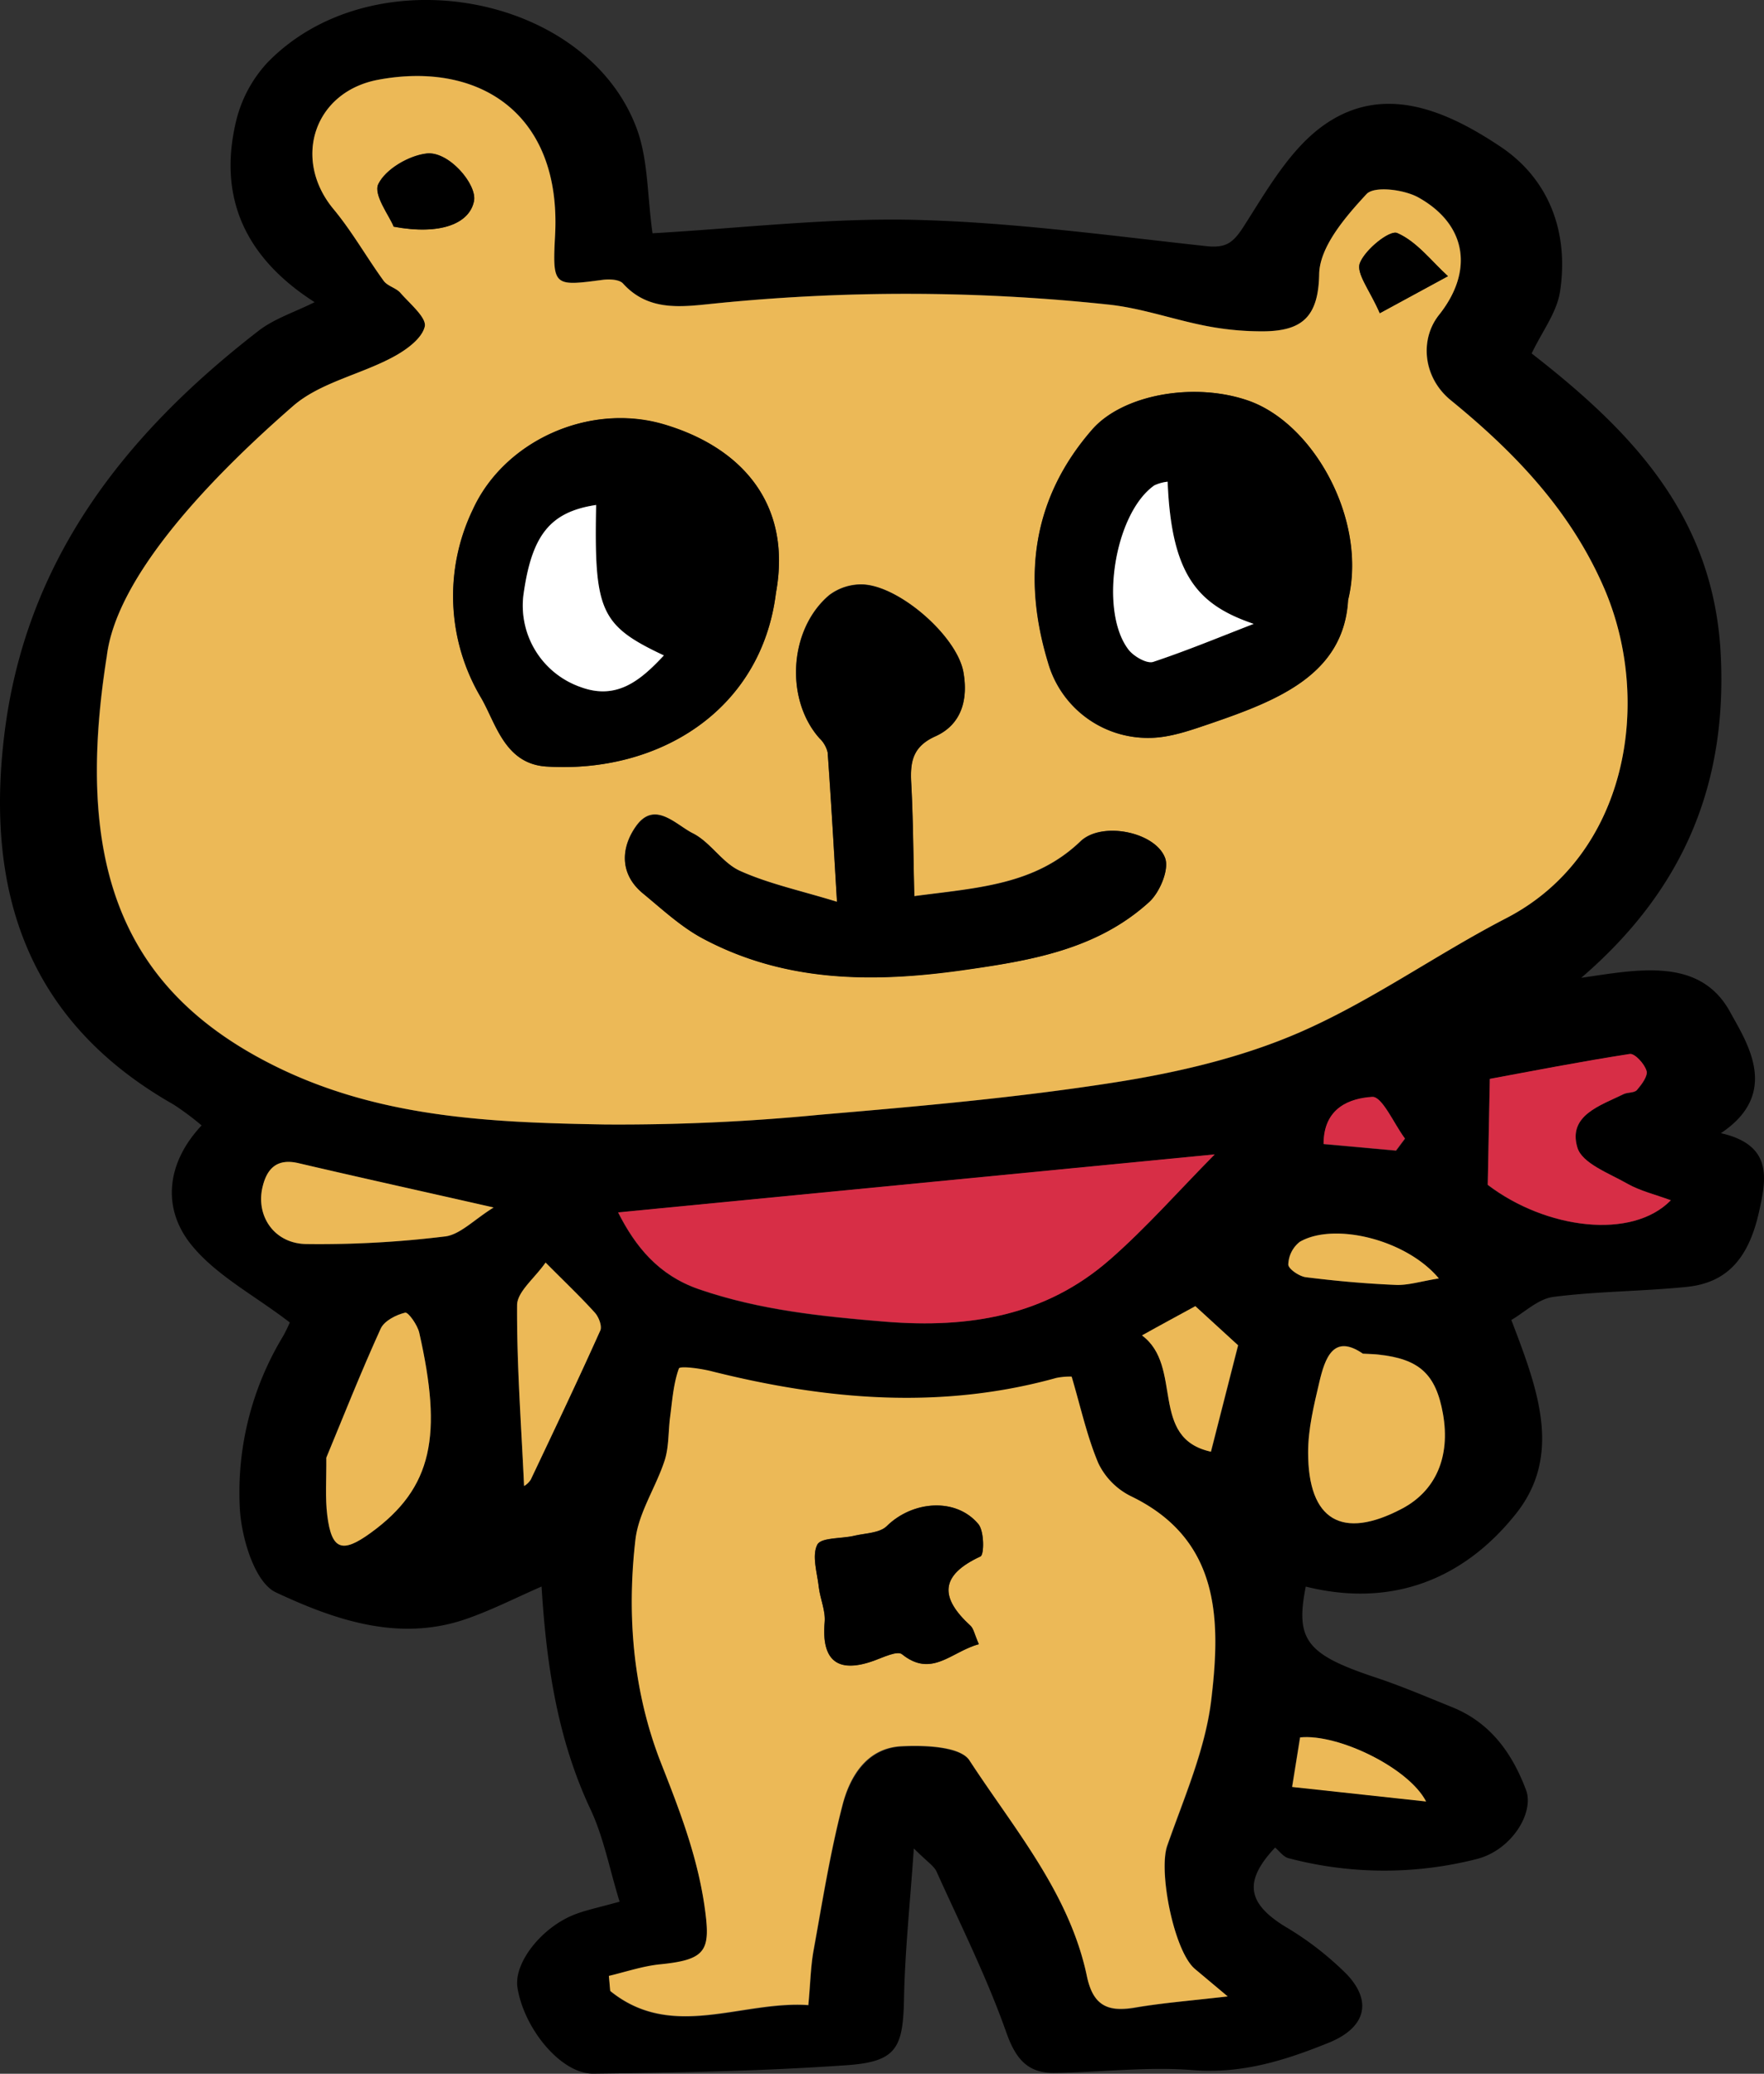<svg viewBox="0 0 330.57 388.57" xmlns="http://www.w3.org/2000/svg"><rect x="0" y="0" width="330.57" height="388.57" fill="#333333" stroke="none"/><g transform="translate(-.36 -.37)"><path d="m322.85 212.7c9.81 2.22 8.52 8.61 7.13 14.82-2 8.87-6.16 13.29-13.71 14-8.24.83-16.6.8-24.82 1.86-2.85.37-5.43 2.92-7.87 4.32 4.87 12.77 9.69 25.23.85 36.33-9.79 12.29-23.29 17.64-39.37 13.63-2 10 .17 12.73 13 17 4.89 1.62 9.62 3.65 14.4 5.58 7.17 2.89 11.26 8.59 13.87 15.52 1.59 4.21-2.63 11.25-9.2 12.94a70.2 70.2 0 0 1 -35.26-.14c-1-.23-1.72-1.31-2.56-2-5.9 6.28-5.23 10.37 1.74 14.72a58.65 58.65 0 0 1 11.67 9c5 5.27 3.39 10.12-3.36 12.85-8.15 3.3-16.23 5.86-25.42 5.13-8.61-.69-17.35.42-26 .53-5 .05-7.25-2.63-9-7.59-3.64-10.3-8.56-20.15-13.07-30.13-.49-1.08-1.73-1.82-4.26-4.35-.73 10.57-1.67 19.35-1.84 28.14-.18 9.22-1.37 11.83-10.71 12.48-15.81 1.11-31.69 1.4-47.53 1.58-6.07.06-13-8.47-14.2-16.14-.72-4.66 4.64-11.45 11-13.79 2.1-.77 4.32-1.23 8.14-2.29-1.92-6.24-3-12.1-5.47-17.34-6.1-13-8.24-26.81-9.15-41.71-5 2.18-9.46 4.47-14.17 6.09-12.62 4.36-24.67.13-35.63-5-3.93-1.84-6.43-10.12-6.74-15.63a56.41 56.41 0 0 1 8-32.2 26.39 26.39 0 0 0 1.36-2.74c-6.74-5.19-14.19-9-18.81-15-5-6.56-4.37-14.83 2.28-21.92a52.31 52.31 0 0 0 -5.24-3.91c-27.19-15.43-35.29-39.54-31.76-69.06 3.91-32.83 22.52-56.47 47.68-75.93 2.94-2.28 6.72-3.47 10.5-5.36-12.75-8.15-18.19-19.32-14.73-33.87a24.6 24.6 0 0 1 5.79-10.92c19.62-20.39 59.73-13.2 69.26 12.15 2.21 5.88 2 12.69 3 19.73 16.46-.94 32.93-2.91 49.34-2.51 18.14.45 36.24 2.94 54.33 4.91 3.81.43 5.15-.59 7.19-3.79 4.37-6.84 8.74-14.57 15.13-19 11.22-7.79 23-2.45 32.86 4.12 9.18 6.11 12.88 16.07 11.23 27.11-.59 4-3.41 7.61-5.33 11.68 18.61 14.48 34.13 30.4 35.43 56.4 1.26 24.85-7.33 44.42-26.14 60.59 10.52-1.52 22.26-4 27.93 6.46 3.15 5.74 9.45 15.19-1.76 22.65zm-9.38 12.57c-3-1.1-5.74-1.75-8.12-3.09-3.43-2-8.52-3.82-9.39-6.75-1.81-6.06 4.25-7.88 8.62-10 .79-.39 2-.22 2.53-.78.88-1 2.1-2.64 1.81-3.59-.38-1.32-2.22-3.32-3.15-3.17-9.25 1.43-18.44 3.23-26.22 4.67-.15 7.65-.25 13.13-.39 19.85 10.92 8.28 27.03 10.33 34.31 2.86zm-30.87-52.83c22.88-11.82 27.55-40.8 18.31-62-6.28-14.44-16.67-25.28-28.62-35.06-5.22-4.28-5.9-11.43-2.26-16 6.5-8.17 5.29-16.92-3.8-22-2.68-1.52-8.32-2.23-9.77-.66-3.95 4.23-8.78 9.83-8.87 15-.16 8-3.26 10.53-10 10.71a54.51 54.51 0 0 1 -11.17-1c-6.12-1.15-12.11-3.31-18.27-4a357.35 357.35 0 0 0 -74.49-.14c-5.81.6-11.85 1.36-16.53-3.81-.69-.77-2.54-.85-3.79-.69-9.21 1.22-9.46 1.26-8.94-8.42 1.18-22.81-14.31-32.6-33.15-29.07-12 2.27-16.15 14.87-8.37 24.24 3.49 4.2 6.19 9 9.4 13.44.72 1 2.31 1.34 3.14 2.29 1.77 2 5 4.67 4.55 6.33-.56 2.3-3.6 4.46-6.07 5.76-6.13 3.26-13.59 4.76-18.63 9.13-17.84 15.51-33.19 32.92-34.92 46.8-6.13 38.63 2.59 62 30.38 76.27 20.05 10.3 41.48 11.15 63 11.52a388.1 388.1 0 0 0 40.27-1.82c18.5-1.58 37.06-3.2 55.39-6.08 11.78-1.85 23.79-4.66 34.67-9.41 13.36-5.85 25.48-14.57 38.54-21.33zm-19.55 110.64c6.37-3.34 9.14-9.73 7.72-17.78-1.33-7.48-4.44-10.33-12.15-11.15-.66-.08-1.32-.08-2.86-.17-5.49-3.77-7.1.76-8.19 5.47-1 4.29-2.07 8.69-2.07 13-.01 12.81 6.36 16.55 17.55 10.63zm-1.15-41.95c2.33.1 4.71-.68 8.07-1.21-6.08-7.33-19.62-10.58-26.06-6.86a5.61 5.61 0 0 0 -2.15 4.25c0 .82 2.06 2.23 3.3 2.38 5.59.7 11.22 1.21 16.84 1.44zm5.67 96.76c-3.25-6.28-16.53-12.71-23.61-12l-1.49 9.24zm-5.57-121.89c.56-.74 1.12-1.5 1.68-2.25-2.06-2.76-4.27-7.93-6.13-7.81-4 .26-9.17 1.9-9.12 8.83zm-31.53 158.5-6.12-5.13c-3.94-3.26-6.9-18.24-5.23-23.05 3.15-9 7.17-18.09 8.27-27.44 1.76-14.85 1.73-30-15.11-38.09a13.34 13.34 0 0 1 -6.06-6.16c-2.15-5.05-3.33-10.53-5-16.22a12.74 12.74 0 0 0 -2.88.25c-21.58 6-43 4.14-64.34-1.19-2.15-.54-6.18-1.11-6.38-.58-1.06 2.93-1.25 6.19-1.68 9.33-.35 2.65-.23 5.44-1 7.93-1.64 5-4.89 9.76-5.47 14.85-1.64 14.22-.42 28.53 4.82 41.86 3.43 8.71 6.69 17.15 8.09 26.5 1.25 8.52.59 10.28-8.24 11.17-3.25.32-6.43 1.41-9.64 2.17l.25 2.81c11.56 9.38 24.55 1.79 37.12 2.65.37-4.09.41-7.27 1-10.34 1.63-9 3.07-18.15 5.37-27 1.42-5.49 4.63-10.79 11-11.15 4.36-.24 11.13 0 12.83 2.64 8.37 12.84 18.72 24.85 22 40.4 1.2 5.61 4 6.77 9 5.92 5.22-.97 10.55-1.39 17.36-2.18zm-3.15-102.07c1.79-7 3.47-13.62 5.09-19.94l-8-7.33c-3.37 1.83-6.46 3.53-10 5.48 7.76 5.76 1.21 19.2 12.87 21.74zm-19-36c6.83-6 12.88-12.87 19.66-19.73l-111.8 10.87c3.23 6.37 7.56 11.77 15.14 14.39 11.37 3.92 23 5.13 35 6.09 15.68 1.24 29.95-1.13 41.99-11.65zm-95.46 13.32c.39-.83-.28-2.58-1-3.39-2.64-2.93-5.52-5.65-9.25-9.4-2.1 3-5.32 5.49-5.34 8-.07 11.23.79 22.48 1.31 33.87a3.63 3.63 0 0 0 1.26-1.21c4.4-9.28 8.81-18.54 13.01-27.9zm-29.1-17.67c2.84-.35 5.41-3.13 9.11-5.43-13.61-3.09-25.11-5.66-36.58-8.31-4-.94-5.93 1-6.74 4.59-1.21 5.35 2.25 10.48 8.22 10.57a193 193 0 0 0 25.98-1.45zm-13.94 55.52c11.73-8.5 13.44-18.36 9.11-37.49-.32-1.46-2.07-3.92-2.64-3.78-1.71.41-3.93 1.54-4.59 3-3.7 8.13-7 16.44-10.19 24.18 0 4.12-.23 7.51.18 10.8.81 6.51 2.79 7.17 8.13 3.29z"/><path d="m305.35 222.18c2.38 1.34 5.16 2 8.12 3.09-7.28 7.47-23.39 5.42-34.31-2.9.14-6.72.24-12.2.39-19.85 7.78-1.44 17-3.24 26.22-4.67.93-.15 2.77 1.85 3.15 3.17.29.95-.93 2.56-1.81 3.59-.5.56-1.74.39-2.53.78-4.37 2.16-10.43 4-8.62 10 .87 2.97 5.96 4.84 9.39 6.79z" fill="#d72e46"/><g fill="#ecb957"><path d="m300.91 110.43c9.24 21.21 4.57 50.19-18.31 62-13.06 6.76-25.18 15.48-38.59 21.33-10.88 4.75-22.89 7.56-34.67 9.41-18.33 2.88-36.89 4.5-55.39 6.08a388.1 388.1 0 0 1 -40.18 1.82c-21.56-.37-43-1.22-63-11.52-27.79-14.28-36.51-37.64-30.38-76.27 1.69-13.87 17.04-31.28 34.86-46.81 5-4.37 12.5-5.87 18.63-9.13 2.47-1.3 5.51-3.46 6.07-5.76.41-1.66-2.78-4.29-4.55-6.33-.83-.95-2.4-1.25-3.14-2.25-3.21-4.42-5.91-9.24-9.4-13.44-7.78-9.37-3.65-22 8.37-24.24 18.84-3.53 34.33 6.26 33.15 29.07-.52 9.68-.27 9.64 8.94 8.42 1.25-.16 3.1-.08 3.79.69 4.68 5.17 10.72 4.41 16.53 3.81a357.35 357.35 0 0 1 74.49.14c6.16.65 12.15 2.81 18.27 4a54.51 54.51 0 0 0 11.17 1c6.76-.18 9.86-2.68 10-10.71.09-5.13 4.92-10.73 8.87-15 1.45-1.57 7.09-.86 9.77.66 9.09 5.11 10.3 13.86 3.8 22-3.64 4.6-3 11.75 2.26 16 11.97 9.76 22.36 20.6 28.64 35.03zm-42-51.37 12.78-6.94c-3.11-2.83-5.85-6.5-9.49-8.08-1.41-.62-6 3.06-7 5.62-.76 1.91 1.92 5.18 3.73 9.4zm-31.49 76.8c12.58-4.31 24.74-9.19 25.54-23.06 3.64-14.74-6.22-32.91-18.58-37.32-10.18-3.61-23.63-1.21-29.39 5.4-11.23 12.91-13.06 27.76-8.26 43.61a19.44 19.44 0 0 0 19.09 14.14c3.9-.04 7.86-1.5 11.62-2.77zm-11.73 33.54c2-1.81 3.81-6.11 3-8.26-1.81-4.89-11.89-6.95-15.87-3.13-8.54 8.18-19.21 8.69-31.13 10.26-.2-7.61-.21-14.49-.59-21.35-.21-3.95.35-6.75 4.54-8.63 5-2.2 6.14-7 5.25-12-1.2-6.77-12.06-16.22-18.92-16.43a9.94 9.94 0 0 0 -6.22 2c-7.56 6.38-8.31 19.52-1.84 26.8a5.35 5.35 0 0 1 1.54 2.67c.64 8.88 1.14 17.76 1.75 28-6.87-2.11-12.79-3.37-18.17-5.79-3.33-1.49-5.55-5.4-8.85-7.05-3.15-1.57-7.11-6.19-10.58-1.4-2.83 3.91-3.29 8.93 1.24 12.65 3.61 3 7.1 6.26 11.15 8.41 15.35 8.23 31.76 8.36 48.55 6 12.71-1.72 25.26-3.78 35.15-12.75zm-112.92-25.4c20.93 1.32 40.26-10.43 43-32.53 3.08-16.8-6.58-27.41-21.24-31.62-14-4-29.73 3.2-35.58 16a37.31 37.31 0 0 0 1.61 35.37c2.76 4.78 4.44 12.29 12.21 12.78zm-13.58-106c.59-3.07-4.73-9.39-8.91-8.88-3.32.39-7.63 2.9-9 5.7-1 2 2.09 6 2.87 8 8.78 1.67 14.23-.57 15.04-4.82z"/><path d="m270.77 265.3c1.42 8.05-1.35 14.44-7.72 17.78-11.19 5.88-17.56 2.18-17.55-10.59 0-4.35 1.07-8.75 2.07-13 1.09-4.71 2.7-9.24 8.19-5.47 1.54.09 2.2.09 2.86.17 7.71.81 10.82 3.63 12.15 11.11z"/><path d="m270 239.92c-3.36.53-5.74 1.31-8.07 1.21-5.62-.23-11.25-.74-16.84-1.44-1.24-.15-3.3-1.56-3.3-2.38a5.61 5.61 0 0 1 2.15-4.25c6.41-3.72 19.95-.47 26.06 6.86z"/><path d="m244 325.93c7.08-.75 20.36 5.68 23.61 12l-25.1-2.72z"/></g><path d="m263.64 213.7c-.56.75-1.12 1.51-1.68 2.25l-13.57-1.23c0-6.93 5.1-8.57 9.12-8.83 1.86-.12 4.07 5.05 6.13 7.81z" fill="#d72e46"/><path d="m224.31 369.32 6.12 5.13c-6.81.79-12.14 1.21-17.4 2.08-5.06.85-7.84-.31-9-5.92-3.28-15.55-13.63-27.56-22-40.4-1.7-2.63-8.47-2.88-12.83-2.64-6.42.36-9.63 5.66-11 11.15-2.3 8.9-3.74 18-5.37 27-.56 3.07-.6 6.25-1 10.34-12.57-.86-25.56 6.73-37.12-2.65l-.25-2.81c3.21-.76 6.39-1.85 9.64-2.17 8.83-.89 9.49-2.65 8.24-11.17-1.4-9.35-4.66-17.79-8.09-26.5-5.24-13.33-6.46-27.64-4.82-41.86.58-5.09 3.83-9.82 5.47-14.85.81-2.49.69-5.28 1-7.93.43-3.14.62-6.4 1.68-9.33.2-.53 4.23 0 6.38.58 21.36 5.33 42.76 7.18 64.34 1.19a12.74 12.74 0 0 1 2.88-.25c1.69 5.69 2.87 11.17 5 16.22a13.34 13.34 0 0 0 6.06 6.16c16.84 8.1 16.87 23.24 15.11 38.09-1.1 9.35-5.12 18.41-8.27 27.44-1.67 4.86 1.29 19.84 5.23 23.1zm-40.52-60.87c-.81-1.87-1-2.91-1.56-3.46-5.8-5.29-5.74-9.45 1.87-13 .71-.34.71-4.72-.39-6.05-4.18-5-12.31-4.41-17.18.38-1.33 1.3-4 1.31-6.08 1.8-2.39.57-6.22.29-6.93 1.67-1.05 2.07 0 5.27.28 7.95.27 2.22 1.29 4.44 1.1 6.58-.63 7.18 2.44 9.65 9.22 7.21 1.74-.63 4.4-1.92 5.27-1.22 5.61 4.51 9.24-.47 14.4-1.86z" fill="#ecb957"/><path d="m271.71 52.12-12.78 6.94c-1.81-4.22-4.49-7.49-3.73-9.4 1-2.56 5.61-6.24 7-5.62 3.66 1.58 6.4 5.25 9.51 8.08z"/><path d="m232.37 252.44c-1.62 6.32-3.3 12.94-5.09 19.94-11.66-2.54-5.11-16-12.92-21.79 3.57-2 6.66-3.65 10-5.48z" fill="#ecb957"/><path d="m253 112.8c-.8 13.87-13 18.75-25.54 23.06-3.76 1.27-7.72 2.73-11.6 2.77a19.44 19.44 0 0 1 -19.09-14.14c-4.8-15.85-3-30.7 8.26-43.61 5.76-6.61 19.21-9 29.39-5.4 12.34 4.41 22.2 22.58 18.58 37.32zm-17.68 4.47c-10.47-3.56-15.43-9.09-16.13-26.64a7.8 7.8 0 0 0 -2.51.7c-7.5 5.3-10.39 23.71-4.74 30.87 1 1.24 3.36 2.58 4.55 2.19 6.34-2.07 12.51-4.69 18.81-7.12z"/><path d="m228 216.67c-6.78 6.86-12.83 13.76-19.66 19.73-12 10.52-26.27 12.89-42 11.62-11.95-1-23.6-2.17-35-6.09-7.58-2.62-11.91-8-15.14-14.39z" fill="#d72e46"/><path d="m218.7 161.14c.8 2.15-1 6.45-3 8.26-9.89 9-22.44 11-35.14 12.81-16.79 2.34-33.2 2.21-48.55-6-4-2.15-7.54-5.44-11.15-8.41-4.53-3.72-4.07-8.74-1.24-12.65 3.47-4.79 7.43-.17 10.58 1.4 3.3 1.65 5.52 5.56 8.85 7.05 5.38 2.42 11.3 3.68 18.17 5.79-.61-10.26-1.11-19.14-1.75-28a5.35 5.35 0 0 0 -1.54-2.67c-6.47-7.28-5.72-20.42 1.84-26.8a9.94 9.94 0 0 1 6.22-2c6.86.21 17.72 9.66 18.92 16.43.89 5-.29 9.76-5.25 12-4.19 1.88-4.75 4.68-4.54 8.63.38 6.86.39 13.74.59 21.35 11.92-1.57 22.59-2.08 31.13-10.26 3.97-3.88 14.05-1.82 15.86 3.07z"/><path d="m219.17 90.63c.7 17.55 5.66 23.08 16.13 26.64-6.27 2.43-12.47 5-18.83 7.12-1.19.39-3.57-1-4.55-2.19-5.65-7.16-2.76-25.57 4.74-30.87a7.8 7.8 0 0 1 2.51-.7z" fill="#fff"/><path d="m182.23 305c.59.55.75 1.59 1.56 3.46-5.16 1.39-8.82 6.37-14.4 1.88-.87-.7-3.53.59-5.27 1.22-6.78 2.44-9.85 0-9.22-7.21.19-2.14-.83-4.36-1.1-6.58-.3-2.68-1.33-5.88-.28-7.95.71-1.38 4.54-1.1 6.93-1.67 2.08-.49 4.75-.5 6.08-1.8 4.87-4.79 13-5.42 17.18-.38 1.1 1.33 1.1 5.71.39 6.05-7.61 3.52-7.67 7.68-1.87 12.98z"/><path d="m145.77 111.47c-2.74 22.1-22.07 33.85-43 32.53-7.8-.49-9.45-8-12.21-12.82a37.31 37.31 0 0 1 -1.56-35.37c5.85-12.76 21.63-20 35.58-16 14.61 4.25 24.27 14.86 21.19 31.66zm-36.57 17.65c6.76 2.48 11.21-1.26 15.57-5.94-11.93-5.61-13.09-8.31-12.7-28.19-8.59 1.3-12.07 5.62-13.62 16.87a16.16 16.16 0 0 0 10.75 17.26z"/><path d="m111.83 246.33c.74.81 1.41 2.56 1 3.39-4.2 9.36-8.61 18.62-13 27.88a3.63 3.63 0 0 1 -1.26 1.21c-.52-11.39-1.38-22.64-1.31-33.87 0-2.52 3.24-5 5.34-8 3.71 3.74 6.59 6.46 9.23 9.39z" fill="#ecb957"/><path d="m124.77 123.18c-4.36 4.68-8.81 8.42-15.57 5.94a16.16 16.16 0 0 1 -10.75-17.26c1.55-11.25 5-15.57 13.62-16.87-.39 19.88.77 22.58 12.7 28.19z" fill="#fff"/><path d="m92.86 226.62c-3.7 2.3-6.27 5.08-9.11 5.43a193 193 0 0 1 -26 1.42c-6-.09-9.43-5.22-8.22-10.57.81-3.56 2.71-5.53 6.74-4.59 11.48 2.69 22.98 5.22 36.59 8.31z" fill="#ecb957"/><path d="m78.93 250.11c4.33 19.13 2.62 29-9.11 37.49-5.34 3.88-7.32 3.22-8.13-3.29-.41-3.29-.14-6.68-.18-10.8 3.21-7.74 6.49-16.05 10.19-24.18.66-1.46 2.88-2.59 4.59-3 .57-.14 2.32 2.32 2.64 3.78z" fill="#ecb957"/><path d="m80.28 29.15c4.18-.51 9.5 5.81 8.91 8.88-.81 4.22-6.26 6.46-15.06 4.82-.78-2-3.87-6-2.87-8 1.39-2.8 5.74-5.31 9.02-5.7z"/></g></svg>